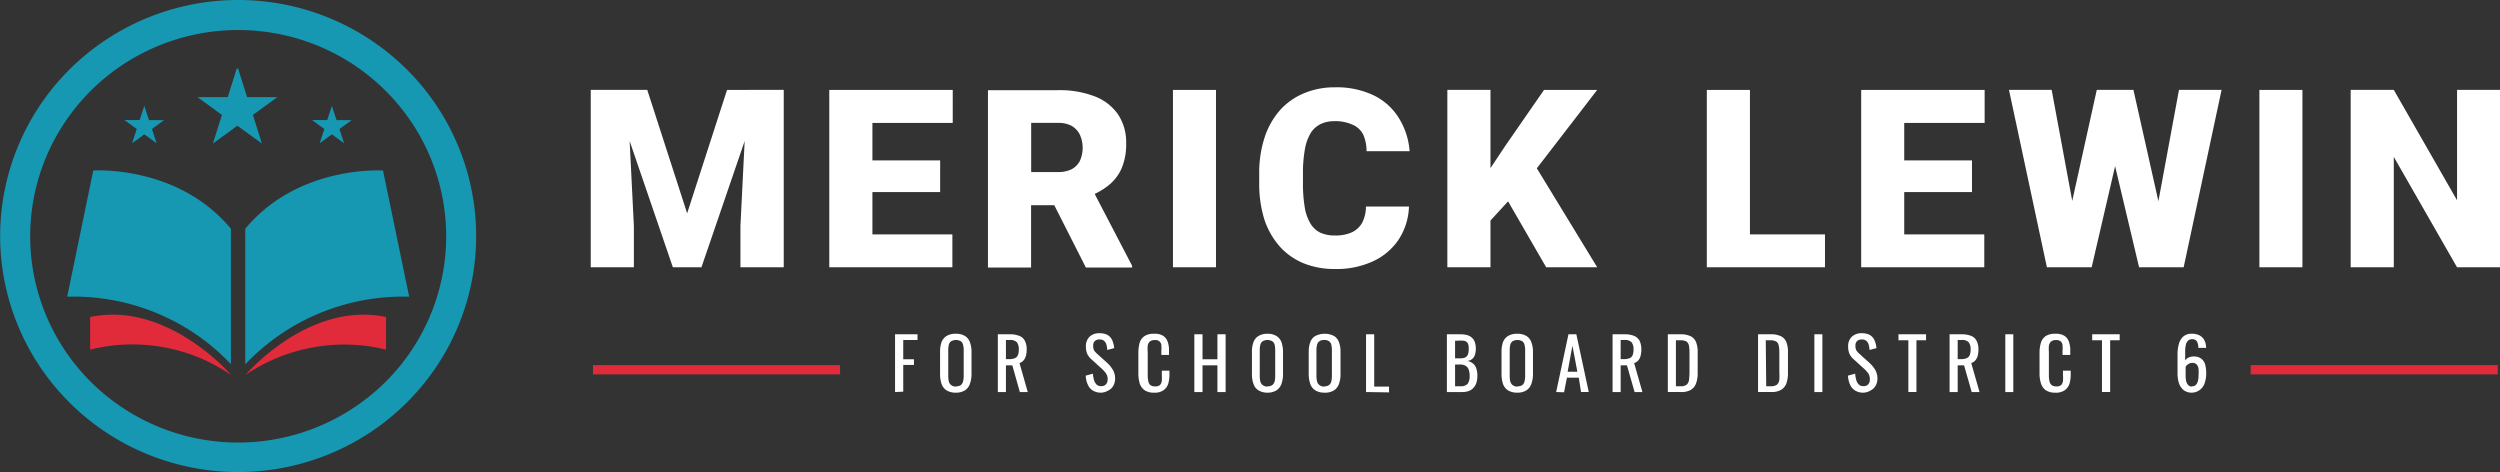 <svg width="270" height="51" fill="none" xmlns="http://www.w3.org/2000/svg"><rect width="100%" height="100%" fill="#333333" stroke="none"/><g clip-path="url('#clip0_10_2008')"><path d="M26.49 39.347a23.37 23.37 0 0 1 8.06-5.535 23.541 23.541 0 0 1 9.64-1.769l-2.824-13.625s-9.121-.635-14.875 6.283v14.646ZM24.957 39.347a23.293 23.293 0 0 0-8.056-5.542 23.462 23.462 0 0 0-9.643-1.762l2.814-13.625s9.112-.635 14.866 6.283v14.646" fill="#1698B3"/><path d="M9.733 34.237v3.522a18.91 18.91 0 0 1 7.91-.263 18.844 18.844 0 0 1 7.314 2.996s-6.87-8.016-15.224-6.255ZM41.696 34.237v3.522a18.804 18.804 0 0 0-7.889-.24 18.921 18.921 0 0 0-7.297 2.973s6.821-8.016 15.186-6.255Z" fill="#E12B3A"/><path d="M25.714 47.796a22.58 22.58 0 0 1-14.247-5.063A22.244 22.244 0 0 1 3.69 29.857a22.113 22.113 0 0 1 2.226-14.845A22.398 22.398 0 0 1 17.134 4.936a22.64 22.64 0 0 1 15.116-.733 22.45 22.45 0 0 1 12.154 8.943 22.133 22.133 0 0 1 3.676 14.559 22.2 22.2 0 0 1-6.471 13.567 22.618 22.618 0 0 1-15.895 6.524Zm0-47.796A25.838 25.838 0 0 0 9.41 5.79a25.453 25.453 0 0 0-8.9 14.732A25.304 25.304 0 0 0 3.054 37.51a25.63 25.63 0 0 0 12.833 11.532 25.907 25.907 0 0 0 17.298.84 25.689 25.689 0 0 0 13.91-10.23 25.327 25.327 0 0 0 4.207-16.66A25.403 25.403 0 0 0 43.9 7.467 25.834 25.834 0 0 0 25.714 0Z" fill="#1698B3"/><path d="m25.714 7.4.97 3.089h3.27l-2.639 1.924.97 3.09-2.648-1.925-2.64 1.924.97-3.089-2.639-1.924h3.27l.97-3.09M15.584 11.432l.504 1.54h1.64l-1.32.962.505 1.54-1.33-.963-1.319.962.505-1.54-1.32-.962h1.63l.505-1.54ZM35.845 11.432l.504 1.54h1.63l-1.32.962.505 1.54-1.32-.963-1.319.962.505-1.54-1.32-.962h1.63l.505-1.54Z" fill="#1698B3"/><path d="M96.666 42.34v-6.236h2.426v.616H97.55v2.078h1.155v.616h-1.155v2.887l-.883.039Zm6.579.067a1.88 1.88 0 0 1-1.019-.25 1.377 1.377 0 0 1-.543-.703 3.283 3.283 0 0 1-.155-1.077v-2.358c-.01-.359.043-.717.155-1.058.102-.278.293-.514.543-.674.31-.175.663-.259 1.019-.24a1.8 1.8 0 0 1 .971.24c.25.157.439.395.533.674.125.339.184.697.175 1.058v2.367a2.99 2.99 0 0 1-.175 1.068 1.345 1.345 0 0 1-.533.703 1.8 1.8 0 0 1-.971.25Zm0-.683a.861.861 0 0 0 .534-.145.713.713 0 0 0 .233-.394 2.41 2.41 0 0 0 .068-.616v-2.733a2.113 2.113 0 0 0-.068-.587.625.625 0 0 0-.233-.385 1.056 1.056 0 0 0-1.067 0 .634.634 0 0 0-.243.385c-.042.193-.062.39-.058.587v2.733c-.002.207.017.413.058.616.035.154.12.293.243.394a.857.857 0 0 0 .533.174v-.03Zm4.522.616v-6.236h1.262a2.7 2.7 0 0 1 1.038.164c.263.094.482.283.611.529.149.299.219.63.204.962.001.22-.025.44-.078.655a1.283 1.283 0 0 1-.252.5c-.12.137-.274.24-.446.298l.892 3.128h-.854l-.815-2.887h-.689v2.887h-.873Zm.873-3.551h.34c.205.008.41-.025.602-.096a.584.584 0 0 0 .339-.318c.083-.194.12-.405.107-.616a1.291 1.291 0 0 0-.194-.789 1.016 1.016 0 0 0-.805-.25h-.389v2.069Zm10.286 3.618a1.65 1.65 0 0 1-.902-.231 1.373 1.373 0 0 1-.544-.645 2.56 2.56 0 0 1-.223-.962l.776-.212c.016.218.052.434.107.645.049.189.142.364.272.51a.673.673 0 0 0 .514.193.66.66 0 0 0 .514-.193.776.776 0 0 0 .185-.539 1.06 1.06 0 0 0-.204-.683 3.424 3.424 0 0 0-.485-.52l-1.058-.962a1.824 1.824 0 0 1-.456-.587 1.906 1.906 0 0 1-.145-.789 1.41 1.41 0 0 1 .397-1.068 1.49 1.49 0 0 1 1.077-.375c.221-.006.441.026.651.096.181.059.344.161.475.298.138.146.241.32.301.51.083.227.135.463.155.703l-.747.202a3.097 3.097 0 0 0-.087-.558.843.843 0 0 0-.253-.424.711.711 0 0 0-.495-.154.722.722 0 0 0-.514.174.687.687 0 0 0-.174.51c-.006.161.024.322.087.471.088.14.196.266.32.375l1.067.962c.245.214.454.464.621.741.181.29.276.623.272.963.01.282-.057.56-.194.808a1.216 1.216 0 0 1-.534.5c-.232.148-.5.232-.776.241Zm5.706 0a1.706 1.706 0 0 1-1.038-.28 1.442 1.442 0 0 1-.515-.75 3.84 3.84 0 0 1-.136-1.039v-2.203a4.215 4.215 0 0 1 .136-1.107c.086-.29.267-.544.515-.722.31-.19.673-.282 1.038-.26a1.71 1.71 0 0 1 .97.212c.23.145.404.361.495.616.112.308.165.635.155.962v.5h-.825v-.432a5.11 5.11 0 0 0 0-.607.596.596 0 0 0-.226-.44.615.615 0 0 0-.482-.127.78.78 0 0 0-.543.163.717.717 0 0 0-.223.453c-.022.22-.022.443 0 .663v2.473c-.005.253.021.505.077.751.035.154.125.29.252.385a.881.881 0 0 0 .486.115.762.762 0 0 0 .514-.154.898.898 0 0 0 .194-.442c.011-.215.011-.43 0-.645v-.462h.825v.462a3.6 3.6 0 0 1-.136.962c-.085.27-.255.506-.485.674-.306.211-.677.31-1.048.279Zm4.357-.067v-6.236h.883v2.694h1.61v-2.694h.884v6.236h-.884v-2.887h-1.61v2.887h-.883Zm7.898.067a1.838 1.838 0 0 1-.97-.25 1.279 1.279 0 0 1-.543-.703 3.016 3.016 0 0 1-.165-1.077v-2.358c-.012-.36.043-.719.165-1.058a1.26 1.26 0 0 1 .543-.674c.295-.168.631-.252.97-.24a1.8 1.8 0 0 1 .971.24c.25.16.441.396.543.674.116.34.172.698.165 1.058v2.367c.005.363-.051.724-.165 1.068a1.419 1.419 0 0 1-.543.703 1.8 1.8 0 0 1-.971.25Zm0-.683a.861.861 0 0 0 .534-.145.791.791 0 0 0 .243-.394c.04-.203.06-.41.058-.616v-2.733a2.574 2.574 0 0 0-.058-.587.686.686 0 0 0-.243-.385 1.056 1.056 0 0 0-1.067 0 .68.68 0 0 0-.243.385c-.042.193-.061.39-.058.587v2.733c-.002.207.017.413.058.616.039.152.124.29.243.394a.857.857 0 0 0 .533.174v-.03Zm6.133.683a1.853 1.853 0 0 1-.97-.25 1.33 1.33 0 0 1-.544-.703 3.288 3.288 0 0 1-.165-1.077v-2.358c-.006-.36.049-.718.165-1.058a1.31 1.31 0 0 1 .544-.674 2.254 2.254 0 0 1 2.028 0c.248.16.435.397.533.674.121.34.177.698.165 1.058v2.367c.01.363-.046.725-.165 1.068a1.403 1.403 0 0 1-.533.703 1.838 1.838 0 0 1-1.058.25Zm0-.683a.812.812 0 0 0 .524-.145.728.728 0 0 0 .243-.394c.04-.203.06-.41.058-.616v-2.733a2.574 2.574 0 0 0-.058-.587.638.638 0 0 0-.243-.385.812.812 0 0 0-.524-.144.84.84 0 0 0-.534.144.592.592 0 0 0-.242.385 2.04 2.04 0 0 0-.068.587v2.733c-.004.207.018.414.068.616a.67.67 0 0 0 .242.394.84.84 0 0 0 .534.174v-.03Zm4.512.616v-6.236h.883v5.649h1.601v.625l-2.484-.038Zm8.733 0v-6.236h1.446c.249-.004.497.025.738.087.195.052.375.151.524.288.146.133.254.303.31.491.075.224.111.458.107.693.003.229-.033.457-.107.674a.869.869 0 0 1-.291.433.972.972 0 0 1-.505.211c.225.045.435.144.612.289.162.14.279.324.339.53.084.244.124.501.117.76.002.246-.027.492-.088.73a1.477 1.477 0 0 1-.3.559 1.242 1.242 0 0 1-.505.366 1.954 1.954 0 0 1-.718.125h-1.679Zm.883-.626h.582a.98.98 0 0 0 .786-.27c.158-.267.229-.576.204-.885a1.802 1.802 0 0 0-.107-.654.74.74 0 0 0-.339-.404 1.202 1.202 0 0 0-.611-.135h-.515v2.348Zm0-3.012h.515c.198.012.397-.021.582-.096a.669.669 0 0 0 .301-.346c.056-.194.082-.395.077-.597a1.17 1.17 0 0 0-.126-.625.618.618 0 0 0-.417-.241 4.807 4.807 0 0 0-.728 0h-.204v1.905Zm6.734 3.705a1.874 1.874 0 0 1-1.018-.25 1.374 1.374 0 0 1-.544-.703 3.283 3.283 0 0 1-.155-1.077v-2.358c-.01-.359.043-.717.155-1.058.103-.278.293-.514.544-.674a1.873 1.873 0 0 1 1.018-.24 1.8 1.8 0 0 1 .971.24c.25.157.439.395.534.674.124.339.183.697.174 1.058v2.367c.007.364-.052.726-.174 1.068a1.352 1.352 0 0 1-.534.703c-.29.172-.623.258-.961.25h-.01Zm0-.683a.86.86 0 0 0 .534-.145.713.713 0 0 0 .233-.394 2.41 2.41 0 0 0 .068-.616v-2.733a2.076 2.076 0 0 0-.068-.587.625.625 0 0 0-.233-.385 1.054 1.054 0 0 0-1.067 0 .68.68 0 0 0-.243.385c-.042.193-.061.39-.058.587v2.733c-.002.207.017.413.058.616.04.152.124.29.243.394a.857.857 0 0 0 .543.174l-.01-.03Zm4.183.616 1.329-6.236h.854l1.339 6.236h-.834l-.243-1.55h-1.281l-.31 1.578-.854-.028Zm1.242-2.194h1.048l-.534-2.81-.514 2.81Zm4.851 2.194v-6.236h1.262c.354-.014.706.042 1.038.164.261.1.477.287.612.529.14.301.206.63.194.962a2.33 2.33 0 0 1-.078.655 1.153 1.153 0 0 1-.243.5.97.97 0 0 1-.456.298l.893 3.128h-.844l-.825-2.887h-.679v2.887h-.874Zm.874-3.551h.33c.208.009.416-.024.611-.096a.575.575 0 0 0 .34-.318c.078-.196.114-.405.106-.616a1.22 1.22 0 0 0-.203-.789.976.976 0 0 0-.796-.25h-.388v2.069Zm5.094 3.55v-6.235h1.359c.38-.019.76.054 1.106.212.268.131.476.358.582.635.127.335.186.691.175 1.049v2.3c.009.379-.051.757-.175 1.116-.105.286-.303.53-.563.693-.325.169-.69.249-1.057.23h-1.427Zm.873-.625h.495a.978.978 0 0 0 .68-.183.804.804 0 0 0 .242-.539c.033-.284.05-.57.049-.856v-2.03a4.24 4.24 0 0 0-.059-.78.71.71 0 0 0-.271-.442 1.299 1.299 0 0 0-.66-.135h-.476v4.965Zm8.869.626v-6.236h1.369c.38-.019.76.054 1.106.212.268.131.476.358.582.635.127.335.186.691.175 1.049v2.3c.009.379-.051.757-.175 1.116a1.4 1.4 0 0 1-.572.693 2.066 2.066 0 0 1-1.048.23h-1.437Zm.883-.626h.495c.241.02.482-.045.68-.183a.856.856 0 0 0 .242-.539 7.197 7.197 0 0 0 0-.856v-2.03a3.457 3.457 0 0 0-.068-.78.638.638 0 0 0-.271-.442 1.272 1.272 0 0 0-.66-.135h-.466l.048 4.965Zm5.202.626v-6.236h.863v6.236h-.863Zm5.298.067a1.653 1.653 0 0 1-.903-.231 1.366 1.366 0 0 1-.543-.645 2.522 2.522 0 0 1-.223-.962l.776-.212c.016.218.052.434.107.645.044.19.138.366.271.51a.668.668 0 0 0 .515.193.665.665 0 0 0 .514-.193.766.766 0 0 0 .175-.539 1.068 1.068 0 0 0-.194-.683 3.381 3.381 0 0 0-.486-.52l-1.057-.962a1.81 1.81 0 0 1-.456-.587 1.907 1.907 0 0 1-.146-.789 1.381 1.381 0 0 1 .082-.577c.069-.184.177-.351.316-.491a1.49 1.49 0 0 1 1.077-.375c.221-.005.441.027.65.096.181.059.345.161.476.298.137.146.24.32.3.51.083.227.136.463.156.703l-.747.202a3.099 3.099 0 0 0-.088-.558.848.848 0 0 0-.252-.424.713.713 0 0 0-.495-.154.72.72 0 0 0-.514.174.672.672 0 0 0-.175.51c-.006.161.024.322.087.471.089.14.196.266.321.375l1.067.962c.245.216.457.466.631.741.174.292.268.624.271.963.007.282-.064.562-.203.808a1.221 1.221 0 0 1-.534.5 1.544 1.544 0 0 1-.757.241h-.019Zm4.851-.067v-5.591h-1.067v-.645h2.979v.645h-1.038v5.59h-.874Zm4.454 0v-6.236h1.272a2.73 2.73 0 0 1 1.038.164c.259.097.473.285.601.529.149.299.219.63.204.962.001.22-.025.44-.077.655a1.299 1.299 0 0 1-.253.5c-.12.137-.273.24-.446.298l.893 3.128h-.845l-.824-2.887h-.689v2.887h-.874Zm.874-3.551h.339c.205.008.41-.025.602-.096a.626.626 0 0 0 .349-.318c.079-.196.115-.405.107-.616a1.227 1.227 0 0 0-.204-.789.965.965 0 0 0-.795-.25h-.398v2.069Zm5.143 3.55v-6.235h.863v6.236h-.863Zm5.395.068a1.756 1.756 0 0 1-1.048-.28 1.424 1.424 0 0 1-.505-.75 3.45 3.45 0 0 1-.145-1.039v-2.203a3.833 3.833 0 0 1 .145-1.107c.082-.29.26-.544.505-.722.315-.19.68-.28 1.048-.26.337-.024.674.05.97.212.23.145.404.361.495.616.112.308.165.635.155.962v.5h-.834v-.432a3.835 3.835 0 0 0 0-.607.618.618 0 0 0-.185-.413.689.689 0 0 0-.524-.154.79.79 0 0 0-.543.163.832.832 0 0 0-.223.453 4.328 4.328 0 0 0 0 .663v2.473c-.005.253.021.505.077.751a.73.73 0 0 0 .262.385.87.87 0 0 0 .476.115.722.722 0 0 0 .514-.154.749.749 0 0 0 .194-.442c.016-.215.016-.43 0-.645v-.462h.835v.462a3.6 3.6 0 0 1-.136.962 1.388 1.388 0 0 1-.485.674 1.653 1.653 0 0 1-1.077.279h.029Zm5.045-.067v-5.591h-1.057v-.645h2.969v.645h-1.029v5.59h-.883Zm9.704.067a1.435 1.435 0 0 1-.883-.27 1.716 1.716 0 0 1-.505-.74 3.554 3.554 0 0 1-.155-1.04V38.26a4.01 4.01 0 0 1 .146-1.117c.077-.306.242-.584.475-.798.258-.212.588-.319.922-.299.285-.01.568.05.825.174.224.116.407.297.524.52.131.255.197.54.194.827h-.844a1.365 1.365 0 0 0-.146-.693.608.608 0 0 0-.563-.24.556.556 0 0 0-.388.153.842.842 0 0 0-.242.424 3.24 3.24 0 0 0-.078.76v.962a.844.844 0 0 1 .349-.308 1.24 1.24 0 0 1 .563-.125c.29-.018.578.064.815.231.208.156.358.376.427.626.084.313.123.637.117.962a3.1 3.1 0 0 1-.156 1.02c-.084.291-.257.55-.495.74a1.462 1.462 0 0 1-.941.328h.039Zm0-.683a.598.598 0 0 0 .437-.154.957.957 0 0 0 .223-.424c.043-.19.066-.383.068-.577a5.192 5.192 0 0 0 0-.683.862.862 0 0 0-.185-.5.597.597 0 0 0-.504-.193.624.624 0 0 0-.301.067.706.706 0 0 0-.243.154.98.98 0 0 0-.165.202v.963c-.001.197.019.393.059.587.041.16.121.309.233.433a.583.583 0 0 0 .339.154l.039-.03Z" fill="#fff"/><path d="M243.073 39.934h26.684m-205.714 0h26.685-26.685Z" stroke="#E12B3A"/><path d="M80.704 9.71h-2.183l-4.309 13.327-4.308-13.328H63.8v19.159h4.658v-4.475l-.456-9.16 4.668 13.635h3.085l4.668-13.635-.456 9.16v4.475h4.677V9.709H80.704ZM92.562 9.71h-2.999v19.158h13.294v-3.55h-8.636v-4.572h7.316v-3.425h-7.316v-4.042h8.675V9.71H92.561ZM119.654 20.073a4.93 4.93 0 0 0 1.455-1.829 6.537 6.537 0 0 0 .515-2.742 5.391 5.391 0 0 0-.903-3.185 5.419 5.419 0 0 0-2.532-1.925 10.517 10.517 0 0 0-3.882-.654H106.7v19.159h4.657V22.16h2.504l3.416 6.736h4.987v-.202l-4.037-7.747a7.86 7.86 0 0 0 1.427-.875Zm-8.287-6.803h2.911a3.03 3.03 0 0 1 1.446.317c.392.223.707.559.902.962a3.468 3.468 0 0 1 0 2.83 2.13 2.13 0 0 1-.883.894 3.144 3.144 0 0 1-1.465.308h-2.911V13.27ZM131.327 9.71h-4.648v19.158h4.648V9.709ZM140.924 16.147a5.17 5.17 0 0 1 .631-1.78 2.637 2.637 0 0 1 1.067-.963c.466-.221.978-.33 1.494-.317a4.418 4.418 0 0 1 1.941.375c.504.203.917.579 1.165 1.059.247.57.373 1.187.368 1.809h4.648a7.906 7.906 0 0 0-1.135-3.541 6.58 6.58 0 0 0-2.688-2.464 9.254 9.254 0 0 0-4.26-.895 8.446 8.446 0 0 0-3.328.645 7.178 7.178 0 0 0-2.61 1.847 8.51 8.51 0 0 0-1.65 2.955 12.348 12.348 0 0 0-.572 3.849v1.087c-.014 1.303.169 2.6.543 3.85a8.423 8.423 0 0 0 1.611 2.886 7.073 7.073 0 0 0 2.571 1.857 8.797 8.797 0 0 0 3.464.645 9.344 9.344 0 0 0 4.134-.847 6.665 6.665 0 0 0 2.766-2.377 6.927 6.927 0 0 0 1.086-3.522h-4.648a3.812 3.812 0 0 1-.417 1.77c-.26.454-.657.814-1.135 1.03a4.285 4.285 0 0 1-1.786.328 3.731 3.731 0 0 1-1.62-.318 2.596 2.596 0 0 1-1.058-1.01 4.995 4.995 0 0 1-.601-1.761 15.384 15.384 0 0 1-.185-2.608v-.991c-.012-.87.057-1.74.204-2.598ZM166.755 9.71l-4.163 6.013-1.621 2.435V9.709h-4.657v19.159h4.657v-5.052l1.902-2.069 4.115 7.12h5.511l-6.521-10.69 6.521-8.468h-5.744ZM188.995 9.71h-4.658v19.158h12.761v-3.55h-8.103V9.708ZM204.006 9.71h-2.998v19.158h13.294v-3.55h-8.646v-4.572h7.317v-3.425h-7.317v-4.042h8.685V9.71h-10.335ZM233.107 21.728 230.41 9.709H226.451l-2.649 11.99-2.222-11.99h-4.61l4.095 19.159h4.833l2.532-10.922 2.591 10.922h4.813l4.095-19.159h-4.6l-2.222 12.019ZM248.662 9.71h-4.648v19.158h4.648V9.709ZM265.362 9.71v11.922L258.53 9.709h-4.657v19.159h4.657V16.946l6.832 11.922H270V9.709h-4.638Z" fill="#fff"/></g><defs><clipPath id="clip0_10_2008"><path fill="#fff" d="M0 0h270v51H0z"/></clipPath></defs></svg>